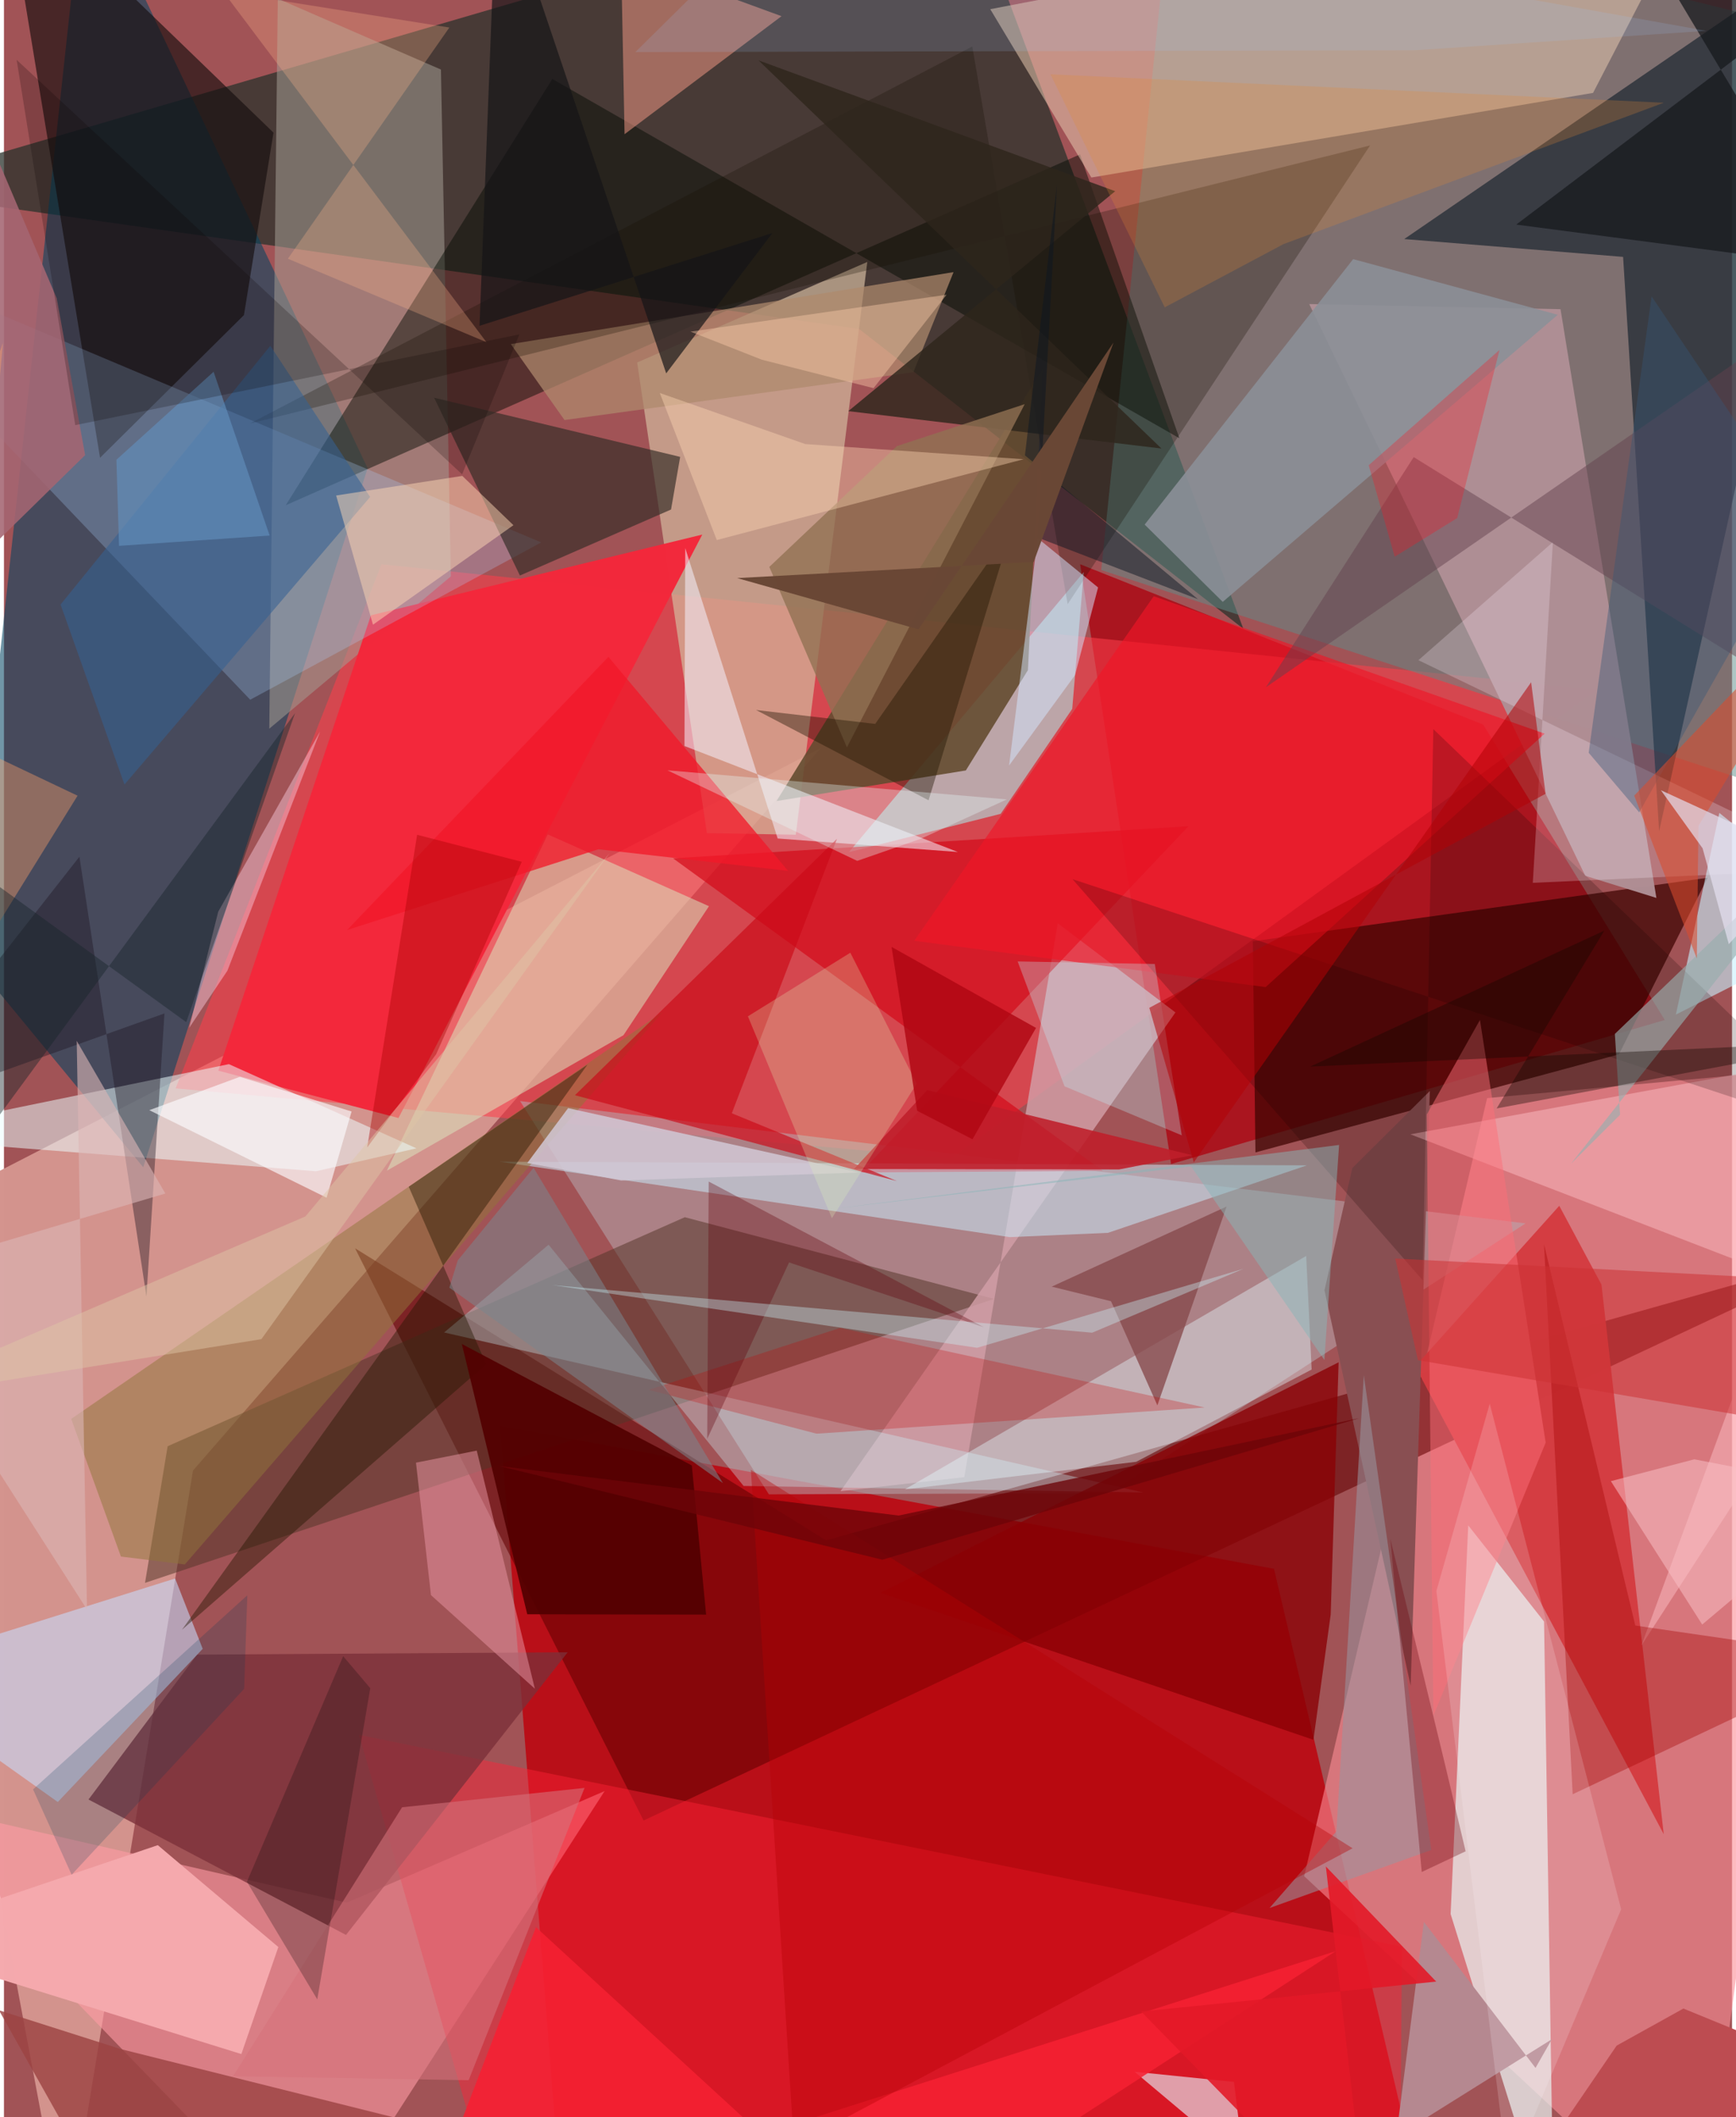 <svg xmlns="http://www.w3.org/2000/svg" width="228" height="278" viewBox="0 0 836 1024"><path fill="#a15356" d="M0 0h836v1024H0z"/><path fill="#bc0610" fill-opacity=".882" d="M688.53 1074.63L271.235 1086l-31.22-396.432 374.39 69.213z"/><path fill="#2a322c" fill-opacity=".745" d="M-62 91.55l475.661 67.544 185.93 145.044L462.788-62z"/><path fill="#d3938d" fill-opacity=".992" d="M395.216 361.779L91.444 711.259 29.899 1086-62 597.161z"/><path fill="#014362" fill-opacity=".557" d="M39.168-62l136.759 288.468L67.384 564.572l-85.03-103.136z"/><path fill="#fc8e95" fill-opacity=".596" d="M898 514.541l-180.486 16.562-88.507 376.337L820.378 1086z"/><path fill="#ae000c" fill-opacity=".749" d="M715.612 350.451l-194.988-77.547 43.992 290.108 238.84-69.674z"/><path fill="#ff3f4a" fill-opacity=".553" d="M83.06 526.42l99.583-253.484 588.205 60.74L458.23 560.237z"/><path fill="#b6a9b1" fill-opacity=".533" d="M370.057 722.77L249.672 532.546l486.43 59.165-201.084 130.444z"/><path fill="#5e8d8a" fill-opacity=".502" d="M898 395.363V20.58L565.74-62l-34.91 337.71z"/><path fill="#141f2b" fill-opacity=".647" d="M677.412 115.62L898-35.65l-97.276 437.64-17.43-277.746z"/><path fill="#d3ba9f" fill-opacity=".694" d="M306.331 175.323l111.33-48.629-34.591 277.027-43.018-.753z"/><path fill="#ff9ba5" fill-opacity=".6" d="M-62 867.997L148.963 1086 290.58 866.286l-124.756 53.96z"/><path fill="#630000" fill-opacity=".573" d="M898 604.198L309.425 880.515 169.868 603.762l227.89 141.282z"/><path fill="#e8f2f0" fill-opacity=".702" d="M699.856 925.76l8.516-187.998 36.686 46.53L749.829 1086z"/><path fill="#3d0301" fill-opacity=".722" d="M781.278 509.952l42.893-85.416-219.985 30.733 1.248 102.116z"/><path fill="#a39c92" fill-opacity=".541" d="M211.4 33.637L132.472-.65l-4.12 353.095 87.844-73.672z"/><path fill="#010901" fill-opacity=".459" d="M136.314 244.37L520.559 74.673l48.083 137.296L265.289 38.202z"/><path fill="#e7c9b1" fill-opacity=".533" d="M768.76 44.931L526.052 85.87l-48.91-81.43L824.117-62z"/><path fill="#d33d42" fill-opacity=".992" d="M752.417 583.205l-69.69 77.666 120.231 226.256-30.122-265.802z"/><path fill="#abdfe0" fill-opacity=".612" d="M408.734 412.182l113.638-135.5-5.568 66.182-34.619 50.758z"/><path fill="#af8e94" fill-opacity=".976" d="M764.994 423.593L631.454 147.06l121.57 2.473L799.4 434.297z"/><path fill="#634b30" fill-opacity=".89" d="M495.367 324.125l-30.036 48.515-91.57 14.797 128.832-209.3z"/><path fill="#ff2336" fill-opacity=".447" d="M235.88 1062.003l-64.071-222.897 504.503 102.421L675.169 1086z"/><path fill="#553629" fill-opacity=".525" d="M79.193 699.49l-10.948 66.095 410.78-137.35-149.653-39.513z"/><path fill="#dce4c0" fill-opacity=".529" d="M263.067 403.563l77.999 34.729-41.364 62.398-114.464 65.532z"/><path fill="#f2283b" fill-opacity=".988" d="M103.697 517.843l87.15 22.908 146.97-282.195-160.3 39.046z"/><path fill="#150e0e" fill-opacity=".635" d="M116.102 152.388l14.293-88.232L-.127-62l46.615 283.405z"/><path fill="#d29fa7" fill-opacity=".812" d="M566.732 489.673L404.706 721.239l59.88-6.794 45.217-267.9z"/><path fill="#abd3ff" fill-opacity=".263" d="M-35.559 176.27L119.13 338.433l140.772-76.082L-3.655 151.294z"/><path fill="#d40a19" fill-opacity=".698" d="M531.623 566.3L323.697 415.152l249.317-15.54-158.524 167.45z"/><path fill="#7b3039" fill-opacity=".78" d="M165.465 935.85l107.242-136.7-179.27 1.131L40.9 870.364z"/><path fill="#ebffff" fill-opacity=".514" d="M150.982 566.492l48.571-11.082-90.726-40.719L-62 549.8z"/><path fill="#cbedfc" fill-opacity=".51" d="M486.536 598.35l-246.683-36.485 390.478 1.775-96.252 32.643z"/><path fill="#cdf8ff" fill-opacity=".333" d="M357.817 718.7l-94.33-116.683-50.555 42.45 338.324 77.41z"/><path fill="#352d27" fill-opacity=".671" d="M208.093 192.357l41.513 86.004 73.11-31.926 4.418-25.457z"/><path fill="#c6deff" fill-opacity=".565" d="M96.15 797.476L82.807 763.46-62 808.964l88.045 62.602z"/><path fill="#f3edf8" fill-opacity=".561" d="M461.468 412.078l-132.26-51.27.375-95.735 44.712 140.477z"/><path fill="#8a0005" fill-opacity=".784" d="M633.481 841.471l-209.366-71.08 221.56-111.494-3.836 122.01z"/><path fill="#894f52" d="M638.832 624.061l41.686 191.256 9.292-287.643-37.486 37.24z"/><path fill="#c8f2ff" fill-opacity=".6" d="M898 447.87l-68.15-54.697-21.032 97.554 84.595-42.876z"/><path fill="#e5fbfe" fill-opacity=".404" d="M547.736 707.033l-111.922 13.333 194.17-112.91 2.639 54.934z"/><path fill="#e6937f" fill-opacity=".561" d="M376.17 7.826l-75.942 57.086-1.55-78.713L185.163-62z"/><path fill="#e5f2fb" fill-opacity=".616" d="M595.04 1006.94l9.69 79.06 2.481-33.36-60.235-50.61z"/><path fill="#ae8a6c" fill-opacity=".729" d="M439.95 180.032l-168.775 23.12-25.972-36.728 214.18-34.808z"/><path fill="#150c00" fill-opacity=".267" d="M118.938 204.869l541.966-134.53L514.58 292.216 468.446 22.492z"/><path fill="#f5a9ad" fill-opacity=".992" d="M114.85 993.478L-62 938.56l136.429-46.122 58.314 49.278z"/><path fill="#8b9098" fill-opacity=".89" d="M751.688 152.244L589.615 291.11l-37.784-37.384 100.882-128.392z"/><path fill="#91753a" fill-opacity=".506" d="M32.533 686.27l286.222-196.89-231.27 267.3-30.897-3.835z"/><path fill="#d1c7d4" fill-opacity=".851" d="M253.158 562.51l45.385 8.446 115.152-3.847-140.77-31.152z"/><path fill="#9c4443" fill-opacity=".816" d="M30.055 1030.09l-32.462-57.794 58.936 18.78L436.292 1086z"/><path fill="#febdc3" fill-opacity=".486" d="M898 632.564l-217.605-83.937L898 508.52 792.116 795.917z"/><path fill="#f21829" fill-opacity=".765" d="M292.42 317.696L165.973 449.83l121.61-39.073 91.751 10.45z"/><path fill="#cb0a17" fill-opacity=".667" d="M276.224 529.717l155.742 41.514-79.855-32.784 50.88-132.755z"/><path fill="#241501" fill-opacity=".431" d="M233.285 659.82L86.099 788.272 282.266 514.95l-86.438 59.038z"/><path fill="#86494b" fill-opacity=".776" d="M557.987 679.716l-22.42-50.351-28.7-7.061 84.612-38.75z"/><path fill="#520001" fill-opacity=".925" d="M253.16 780.766l86.52.176-6.905-72.152-111.265-58.75z"/><path fill="#e895a1" fill-opacity=".514" d="M228.725 701.611l28.114 115.172-50.27-45.29-7.239-64.054z"/><path fill="#d3e5ff" fill-opacity=".51" d="M500.084 260.29l-13.832 109.944 31.896-43.706 11.153-42.394z"/><path fill="#ef1628" fill-opacity=".647" d="M440.37 455.028l115.85-166.641 189.125 66.447-134.965 122.59z"/><path fill="#a40000" fill-opacity=".369" d="M745.036 601.814l44.157 184.405L898 802.033l-139.094 65.782z"/><path fill="#fe6e78" fill-opacity=".49" d="M688.298 539.094l25.745-45.776 31.796 204.424-54.327 132.094z"/><path fill="#c70203" fill-opacity=".259" d="M580.882 680.761l-176.337-38.498-92.666 29.963 81.23 21.193z"/><path fill="#b58890" d="M740.926 1000.176l-54-70.625-13.388 103.842 75.283-47.08z"/><path fill="#1c131f" fill-opacity=".396" d="M68.928 627.082l8.716-136.921L-62 539.994l98.512-125.639z"/><path fill="#140100" fill-opacity=".204" d="M898 551.177L516.933 425.22l169.418 194.01 5.144-266.582z"/><path fill="#356093" fill-opacity=".561" d="M128.866 167.238l48.276 73.123L58.303 379.439l-30.918-87.056z"/><path fill="#ffd8b6" fill-opacity=".486" d="M246.47 254.015l-24.736-23.839-61.035 9.484 17.825 62.488z"/><path fill="#fff2ff" fill-opacity=".231" d="M684.278 319.312l65.053-57.112-9.713 164.788 153.555-6.924z"/><path fill="#2e251b" fill-opacity=".812" d="M365.021 29.185l194.951 187.752-151.5-18.08L537.586 92.474z"/><path fill="#917153" fill-opacity=".788" d="M407.802 361.491l86.006-166.013-61.829 20.278-61.715 58.44z"/><path fill="#16191d" fill-opacity=".741" d="M887.733 129.132l-156.127-20.508L898-17.368 773.182-62z"/><path fill="#9a96a0" fill-opacity=".549" d="M690.515 894.774l-78.27 28.07 32.35-37.066 13.26-220.687z"/><path fill="#64424f" fill-opacity=".478" d="M610.503 332.401l71.489-111.316 184.933 114.55-9.986-173.637z"/><path fill="#ffb68b" fill-opacity=".282" d="M215.475 13.313L105.99-4.12l127.413 169.613-96.05-40.355z"/><path fill="#c1f4ff" fill-opacity=".294" d="M490.393 465.008l22.684 60.403L569.8 549.13l-13.048-82.868z"/><path fill="#ffd8b5" fill-opacity=".404" d="M387.68 214.786l-70.41-24.718 27.576 71.135 148.406-39.096z"/><path fill="#bd4c51" d="M780.194 989.38L714.155 1086 898 1006.485l-85.533-35.02z"/><path fill="#bf1e2b" fill-opacity=".878" d="M539.473 565.615l-128.218-.206 35.404-38.146 128.232 31.484z"/><path fill="#dcb5b6" fill-opacity=".6" d="M78.079 577.252L-62 618.919 40.175 778.482l-4.978-275.058z"/><path fill="#fdd0e4" fill-opacity=".439" d="M103.66 440.932l-14.062 56.221 18.499-27.654 44.868-115.755z"/><path fill="#dff3bb" fill-opacity=".255" d="M359.9 491.557l49.553-30.764 32.129 63.301-41.047 65.117z"/><path fill="#cd3134" fill-opacity=".533" d="M898 620.37l-38.542 67.44-175.43-29.94-10.964-49.155z"/><path fill="#e28933" fill-opacity=".243" d="M802.994 49.687l-183.992 68.379-57.46 30.582-55.285-112.712z"/><path fill="#f62033" fill-opacity=".878" d="M424.931 1086l219.324-142.288L198.235 1086l59.131-153.887z"/><path fill="#7b858c" fill-opacity=".549" d="M215.47 622.81l132.337 94.507-91.589-152.51-36.677 44.796z"/><path fill="#b00713" fill-opacity=".824" d="M441.79 537.256l-12.39-79.278 69.875 39.191-30.724 53.861z"/><path fill="#141417" fill-opacity=".678" d="M238.57-62l-8.5 219.572 141.675-44.848-51.372 67.864z"/><path fill="#fbfcff" fill-opacity=".639" d="M156.082 579.284l12.095-41.69-54.038-16.774-43.831 16.134z"/><path fill="#d5727a" fill-opacity=".573" d="M224.811 1006.117l-113.99-1.912 81.783-130.091 88.273-9.367z"/><path fill="#a46572" fill-opacity=".878" d="M39.272 220.12L-62 319.41V-62l87.51 206.233z"/><path fill="#1f1200" fill-opacity=".404" d="M447.297 387.065l-83.442-43.66 57.632 6.728 66.005-94.497z"/><path fill="#97acac" fill-opacity=".643" d="M758.011 562.932l23.81-23.745-2.513-39.125L898 386.089z"/><path fill="#62000a" fill-opacity=".333" d="M340.224 695.908l39.592-85.319 94.36 31.396-133.237-70.517z"/><path fill="#e7fdfe" fill-opacity=".333" d="M485.163 386.643L443.62 405.65l-30.833 10.73-91.826-43.813z"/><path fill="#b50004" fill-opacity=".38" d="M361.333 710.891l291.11 183.06-304.994 162.146 36.113 3.312z"/><path fill="#ffcfab" fill-opacity=".408" d="M332.112 160.396l123.921-17.841-35.343 45.186-54.044-13.763z"/><path fill="#f9c0c6" fill-opacity=".533" d="M898 721.319l-76.44 64.41-44.184-69.347 40.374-10.564z"/><path fill="#365777" fill-opacity=".396" d="M870.542 252.731l-73.46-109.388-30.43 220.744 24.442 28.83z"/><path fill="#fe9f69" fill-opacity=".396" d="M-29.51 489.91L-.485 165.834-62 338.453l97.612 46.395z"/><path fill="#110a0b" fill-opacity=".259" d="M151.575 967.028l-34.034-56.866 46.554-109.109 13.114 15.47z"/><path fill="#0b1623" fill-opacity=".482" d="M493.925 220.236L509.39 89.63l-9.29 170.376 77.504 29.79z"/><path fill="#c9f5fb" fill-opacity=".369" d="M470.806 651.882l-205.477-30.33 261.108 23.03 73.249-30.93z"/><path fill="#fa1624" fill-opacity=".302" d="M723.51 169.254l-63.283 55.759 12.562 44.257 30.258-18.71z"/><path fill="#d94c2d" fill-opacity=".561" d="M898 270.308l-78.25 129.15-.787 64.148-30.291-78.782z"/><path fill="#6a000c" fill-opacity=".329" d="M697.177 853.532L670.7 744.31l15.185 161.107 21.23-10.01z"/><path fill="#e31927" fill-opacity=".894" d="M692.885 958.42l-53.392-55.684L660.68 1086 550.123 972.888z"/><path fill="#b10105" fill-opacity=".529" d="M738.801 329.989L575.61 562.193l-21.51-74.745 191.692-103.524z"/><path fill="#8ab6b8" fill-opacity=".498" d="M638.778 657.756l-64.482-93.593-174.58 20.656 246.187-31.035z"/><path fill="#172429" fill-opacity=".427" d="M140.803 344.94L-62 620.725l14.697-224.55 135.461 98.193z"/><path fill="#a80403" fill-opacity=".404" d="M175.72 554.976l33.354-45.081 41.438-93.07-50.631-13.07z"/><path fill="#110700" fill-opacity=".369" d="M895.078 503.693l-172.966 32.42 52.097-85.998-142.276 65.758z"/><path fill="#6290bd" fill-opacity=".635" d="M101.419 179.812l-47.01 42.561 1.259 41.629 72.862-4.976z"/><path fill="#033b58" fill-opacity=".2" d="M14.08 865.46l18.665 41.292 83.455-89.92 1.533-45.245z"/><path fill="#fffcff" fill-opacity=".169" d="M782.356 923.474l-54.665 129.697-34.725-283.661 25.81-90.593z"/><path fill="#dec6a7" fill-opacity=".482" d="M145.83 588.347L-62 677.818l186.534-30.117 168.5-235.13z"/><path fill="#0a0402" fill-opacity=".212" d="M34.491 205.623l214.855-43.889-27.7 67.684L6.135 28.955z"/><path fill="#6a4836" fill-opacity=".996" d="M498.166 271.796L354.728 279.6l87.721 24.797 94.321-138.709z"/><path fill="#e4e0f1" fill-opacity=".686" d="M834.425 456.644l38.286-41.763-71.134-32.68 20.181 28.093z"/><path fill="#99c9f8" fill-opacity=".157" d="M823.651 14.927l-141.02 9.361-377.182.904L393.726-62z"/><path fill="#6d0408" fill-opacity=".784" d="M424.953 754.386l-185.44-45.338 193.298 23.97 222.718-47.072z"/></svg>